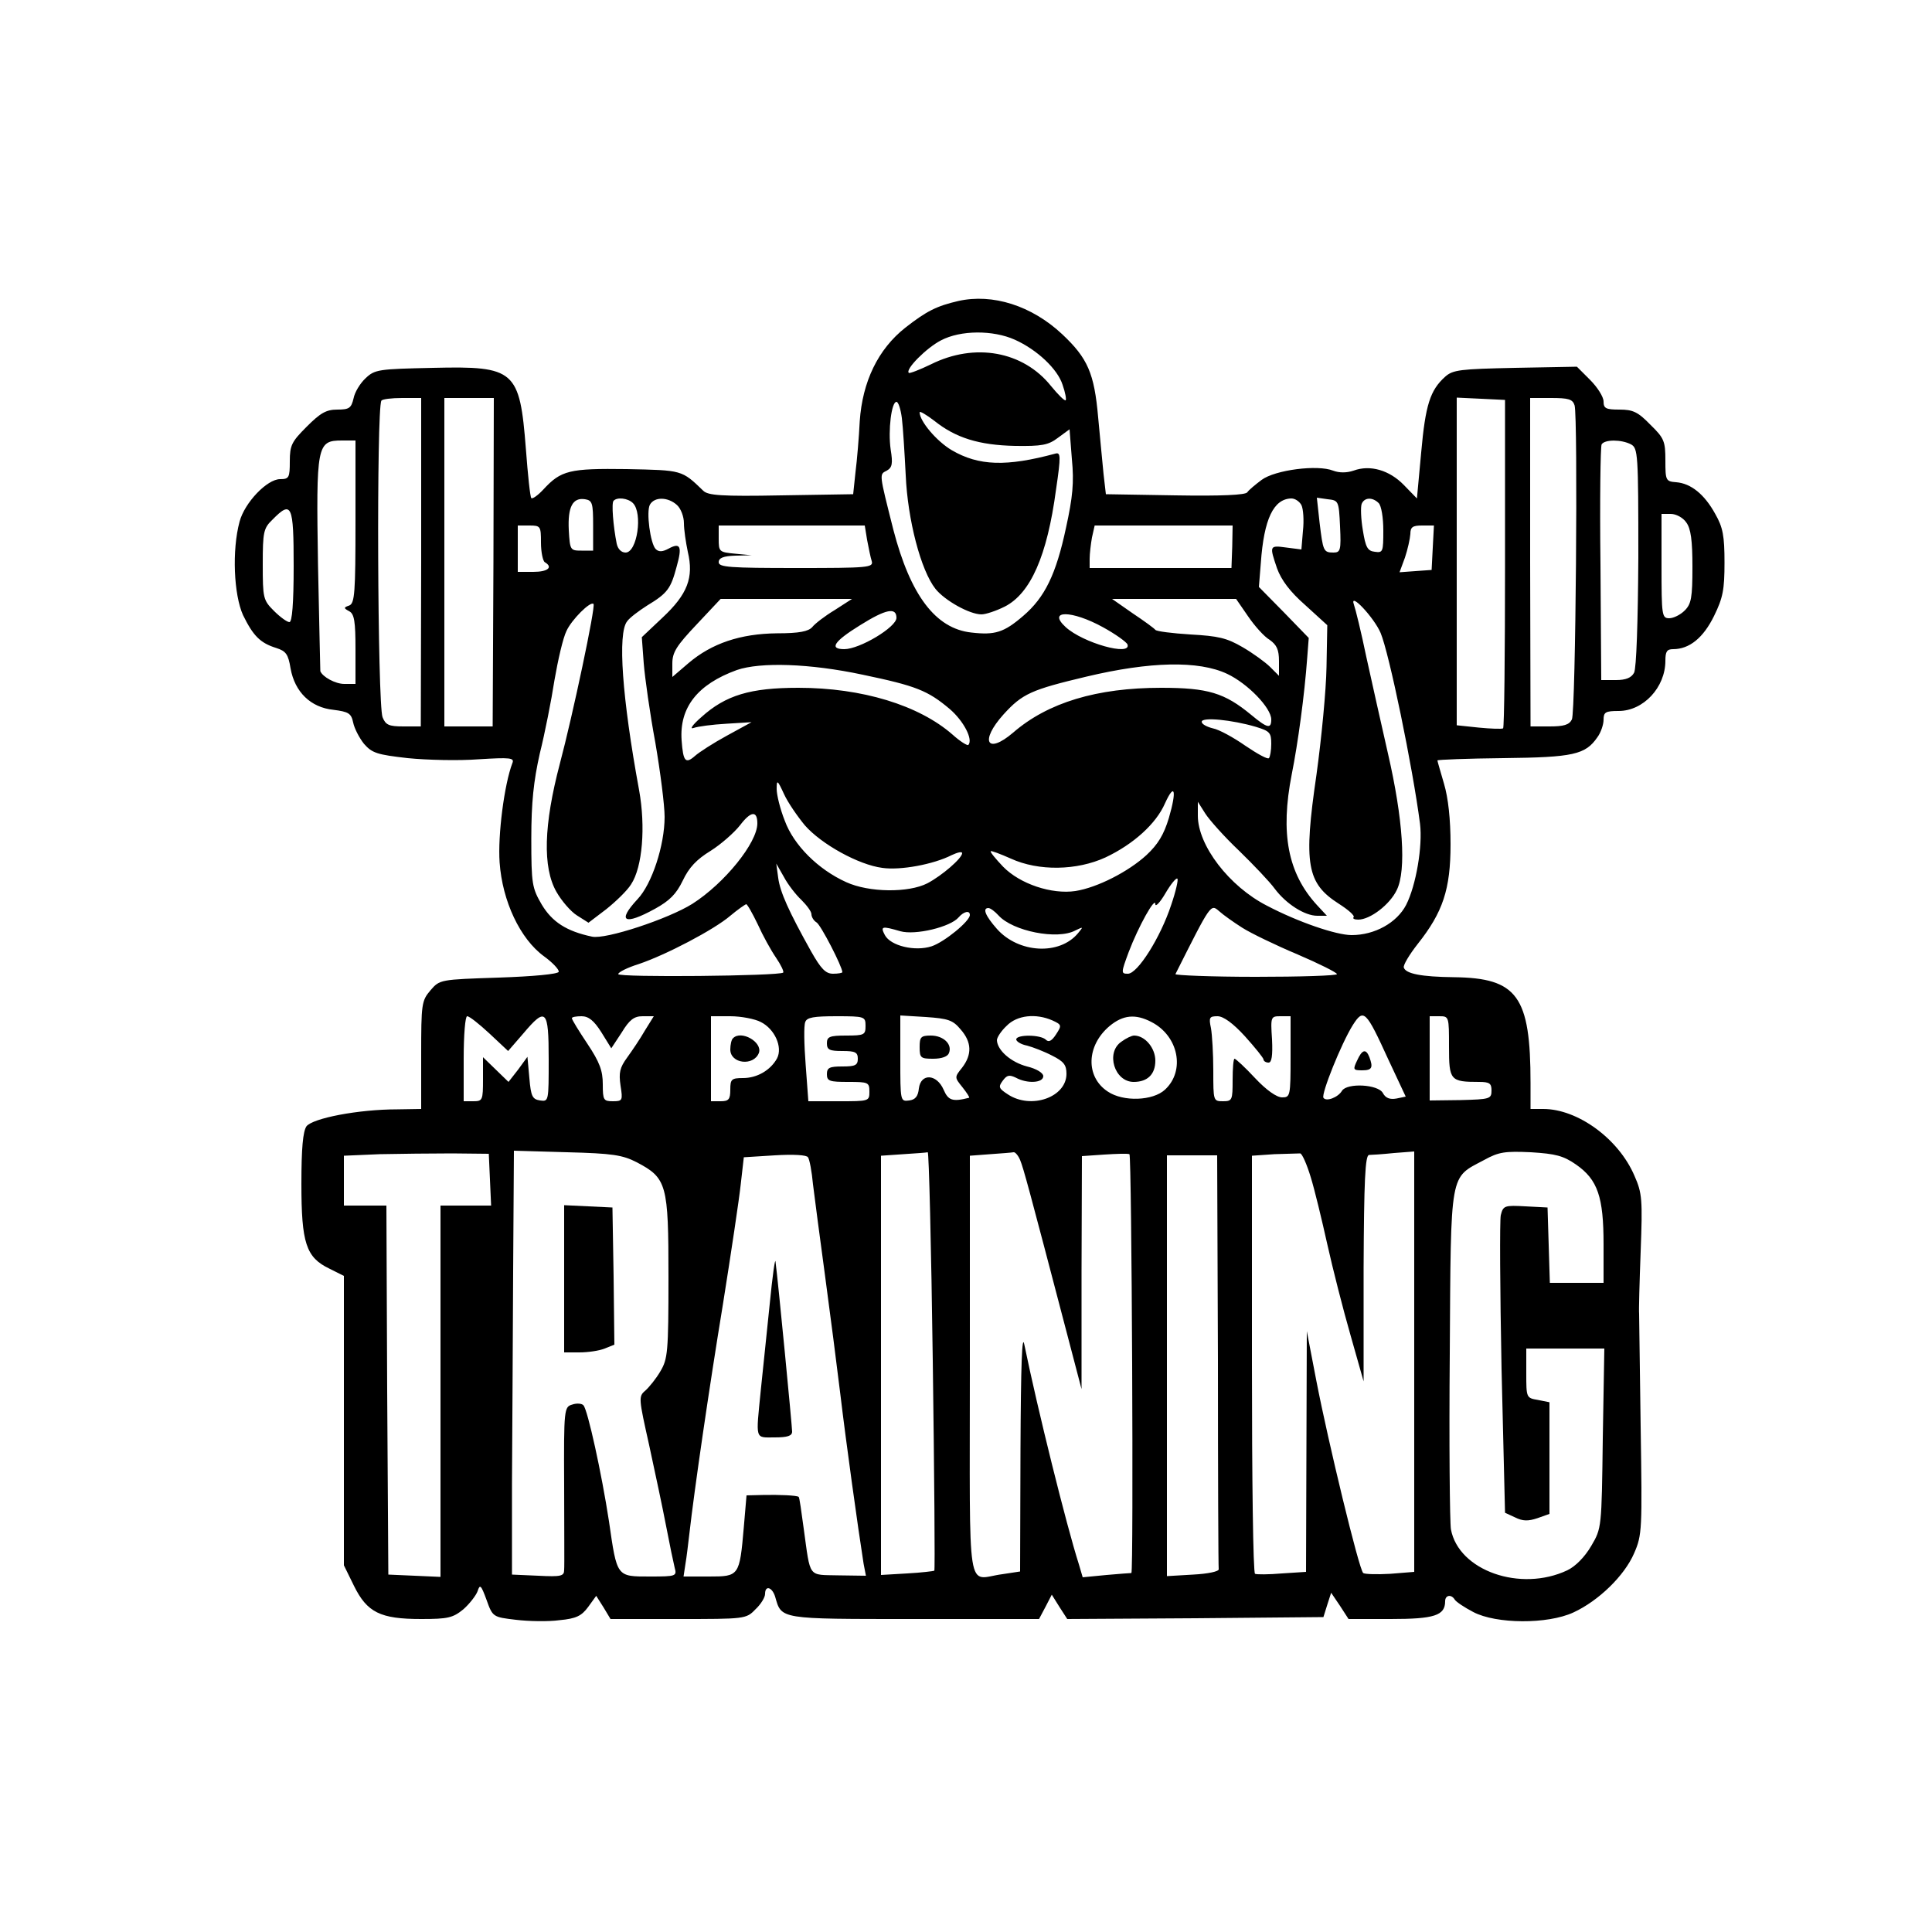 <?xml version="1.0" standalone="no"?>
<!DOCTYPE svg PUBLIC "-//W3C//DTD SVG 20010904//EN"
 "http://www.w3.org/TR/2001/REC-SVG-20010904/DTD/svg10.dtd">
<svg version="1.0" xmlns="http://www.w3.org/2000/svg"
 width="500pt" height="500pt" viewBox="0 0 500 500"
 preserveAspectRatio="xMidYMid meet">

<g transform="translate(0,500) scale(0.1,-0.1)"
fill="#000000" stroke="none">
<path d="M2480 4221 c-56 -13 -82 -26 -137 -69 -71 -56 -111 -140 -118 -242
-2 -41 -7 -101 -11 -132 l-6 -57 -186 -3 c-156 -3 -190 0 -202 12 -56 54 -54
53 -198 56 -148 2 -170 -3 -216 -53 -14 -15 -28 -25 -31 -22 -3 3 -9 60 -14
127 -16 204 -28 215 -240 210 -141 -3 -151 -4 -175 -27 -14 -13 -28 -36 -31
-52 -6 -25 -11 -29 -42 -29 -29 0 -44 -9 -79 -44 -39 -39 -44 -48 -44 -90 0
-42 -2 -46 -25 -46 -34 0 -92 -61 -105 -110 -20 -74 -15 -189 9 -242 26 -53
44 -72 86 -85 25 -8 31 -16 37 -53 11 -61 52 -101 111 -107 39 -5 46 -9 51
-33 3 -15 16 -40 28 -55 21 -24 34 -28 113 -37 50 -5 132 -7 184 -3 81 5 93 4
87 -10 -21 -55 -38 -187 -33 -257 7 -100 53 -198 115 -243 22 -16 39 -34 38
-40 -2 -6 -66 -12 -155 -15 -152 -5 -153 -5 -177 -33 -23 -27 -24 -35 -24
-168 l0 -139 -62 -1 c-101 0 -219 -23 -235 -44 -9 -14 -13 -56 -13 -149 0
-153 12 -190 72 -219 l38 -19 0 -374 0 -375 26 -53 c34 -69 68 -86 174 -86 69
0 82 3 109 25 16 14 33 36 37 47 6 19 9 16 23 -22 16 -45 17 -45 76 -52 33 -4
84 -5 113 -1 43 4 57 11 74 34 l21 29 19 -30 18 -30 175 0 c173 0 176 0 200
25 14 13 25 31 25 40 0 23 18 18 26 -7 17 -59 8 -58 360 -58 l323 0 17 32 16
31 20 -32 20 -31 332 2 331 3 10 32 10 31 23 -34 22 -34 109 0 c113 0 141 9
141 46 0 16 16 19 25 4 4 -6 25 -20 48 -32 59 -31 192 -32 259 -1 65 30 132
95 157 153 21 48 21 61 17 328 -2 152 -4 284 -4 292 -1 8 1 81 4 161 5 134 4
151 -16 196 -41 96 -147 173 -236 173 l-33 0 0 67 c0 225 -34 272 -198 274
-85 1 -125 9 -130 25 -2 6 14 33 36 61 65 82 85 141 85 258 0 65 -6 120 -17
157 -9 31 -17 58 -17 60 0 2 77 5 171 6 181 2 212 9 243 54 9 12 16 33 16 45
0 20 5 23 39 23 64 0 121 61 121 130 0 24 4 30 20 30 42 0 78 29 106 86 23 47
27 68 27 138 0 69 -4 91 -24 126 -28 51 -63 79 -101 82 -27 2 -28 5 -28 56 0
50 -3 58 -39 93 -32 33 -45 39 -80 39 -35 0 -41 3 -41 21 0 12 -16 37 -35 56
l-34 34 -160 -3 c-142 -3 -161 -5 -181 -23 -39 -35 -51 -73 -62 -196 l-11
-119 -34 35 c-37 38 -87 53 -130 37 -18 -6 -37 -6 -53 0 -40 16 -150 2 -185
-24 -16 -12 -33 -26 -37 -32 -4 -7 -66 -10 -186 -8 l-180 3 -6 52 c-3 29 -9
95 -14 147 -10 114 -27 153 -93 215 -79 74 -180 106 -269 86z m146 -100 c58
-26 111 -76 124 -117 7 -20 10 -37 8 -40 -3 -2 -20 15 -38 37 -72 90 -197 113
-311 56 -29 -14 -55 -24 -57 -22 -10 9 46 65 83 84 51 27 135 27 191 2z
m-1536 -576 l-1 -425 -45 0 c-38 0 -46 4 -54 24 -13 35 -16 797 -3 819 2 4 26
7 54 7 l49 0 0 -425z m187 0 l-2 -425 -62 0 -63 0 0 425 0 425 64 0 64 0 -1
-425z m2618 -3 c0 -233 -2 -425 -5 -427 -4 -2 -32 -1 -63 2 l-57 6 0 424 0
424 63 -3 62 -3 0 -423z m180 409 c9 -29 3 -794 -7 -813 -7 -14 -21 -18 -58
-18 l-49 0 -1 425 0 425 54 0 c45 0 56 -3 61 -19z m-1741 -33 c3 -24 7 -90 10
-148 5 -115 39 -246 77 -294 24 -30 88 -66 119 -66 11 0 38 9 60 20 67 34 110
131 133 303 13 88 12 97 -2 93 -126 -34 -198 -32 -268 9 -39 23 -83 75 -83 98
0 4 17 -6 38 -22 55 -44 115 -63 209 -65 69 -1 86 2 111 21 l30 22 6 -77 c6
-61 2 -99 -15 -177 -26 -122 -55 -181 -111 -229 -50 -43 -73 -50 -134 -43 -93
10 -158 97 -202 266 -37 147 -37 143 -17 153 14 8 16 18 10 55 -7 49 2 123 15
123 5 0 11 -19 14 -42z m-1414 -268 c0 -184 -2 -211 -16 -217 -15 -5 -15 -7 0
-15 13 -7 16 -27 16 -98 l0 -90 -29 0 c-23 0 -56 18 -62 33 0 1 -3 125 -6 275
-5 311 -3 322 62 322 l35 0 0 -210z m3301 200 c18 -10 19 -24 19 -292 -1 -167
-5 -288 -11 -299 -7 -13 -21 -19 -47 -19 l-38 0 -2 300 c-2 166 0 305 3 310 8
13 51 13 76 0z m-2686 -210 l0 -65 -30 0 c-29 0 -30 1 -33 53 -3 60 10 85 42
80 19 -3 21 -10 21 -68z m103 58 c26 -26 11 -128 -19 -128 -11 0 -20 9 -23 23
-9 45 -14 106 -8 111 9 10 37 7 50 -6z m114 -5 c10 -9 18 -30 18 -47 0 -17 5
-50 10 -74 16 -67 -1 -110 -65 -170 l-54 -51 5 -68 c3 -37 16 -130 30 -205 13
-76 24 -162 24 -192 0 -74 -33 -174 -70 -213 -54 -58 -35 -69 45 -25 38 21 55
38 72 73 16 34 36 55 72 77 27 17 61 47 76 66 28 37 45 39 45 5 0 -50 -85
-155 -168 -208 -62 -39 -225 -93 -260 -85 -66 14 -103 38 -130 83 -25 43 -27
53 -27 171 0 93 6 149 22 220 13 52 30 138 38 190 9 52 22 109 31 127 13 29
62 78 70 70 6 -6 -54 -289 -87 -413 -42 -159 -45 -269 -9 -332 13 -23 37 -51
53 -61 l30 -19 46 35 c25 20 54 48 64 64 30 45 38 150 21 244 -44 239 -56 406
-31 437 6 9 30 27 52 41 53 32 61 44 76 100 15 53 10 64 -21 47 -15 -8 -25 -9
-33 -1 -14 14 -25 97 -15 115 12 21 47 20 70 -1z m1616 0 c5 -10 7 -40 4 -67
l-4 -48 -39 5 c-44 6 -44 5 -24 -54 11 -30 33 -60 73 -95 l57 -52 -2 -108 c-1
-60 -13 -185 -26 -279 -34 -232 -25 -281 58 -334 25 -16 42 -31 38 -35 -3 -3
2 -6 12 -6 31 0 82 39 100 77 25 51 16 184 -23 353 -17 74 -42 187 -56 250
-13 63 -28 124 -32 135 -13 36 52 -33 69 -73 22 -52 83 -347 102 -494 7 -57
-10 -159 -36 -210 -24 -46 -81 -78 -141 -78 -40 0 -139 34 -219 76 -98 50
-179 156 -179 233 l0 36 19 -30 c10 -16 49 -60 87 -96 38 -37 80 -81 93 -99
30 -40 78 -70 110 -70 l25 0 -26 28 c-75 82 -95 185 -65 338 16 80 33 205 40
301 l4 52 -64 66 -65 66 5 62 c8 114 33 166 79 167 10 0 21 -8 26 -17z m100
-55 c3 -62 1 -68 -17 -68 -26 0 -27 4 -36 78 l-7 64 28 -4 c28 -3 29 -4 32
-70z m100 60 c7 -7 12 -38 12 -71 0 -55 -1 -58 -22 -55 -19 2 -24 12 -31 56
-5 29 -6 60 -3 68 7 17 28 18 44 2z m-2808 -163 c0 -97 -4 -145 -11 -145 -6 0
-24 13 -40 29 -28 28 -29 33 -29 121 0 83 2 93 25 115 50 51 55 39 55 -120z
m3604 113 c12 -16 16 -47 16 -115 0 -80 -3 -96 -20 -113 -11 -11 -29 -20 -40
-20 -19 0 -20 7 -20 135 l0 135 24 0 c14 0 32 -10 40 -22z m-2964 -52 c0 -25
5 -48 10 -51 22 -13 8 -25 -30 -25 l-40 0 0 60 0 60 30 0 c29 0 30 -2 30 -44z
m844 7 c4 -21 9 -46 12 -55 5 -17 -9 -18 -195 -18 -172 0 -201 2 -201 15 0 11
12 16 43 17 l42 1 -42 4 c-42 4 -43 5 -43 39 l0 34 189 0 189 0 6 -37z m945
-18 l-2 -55 -183 0 -184 0 0 24 c0 13 3 38 6 55 l7 31 178 0 179 0 -1 -55z
m519 -2 l-3 -58 -42 -3 -41 -3 14 38 c7 21 13 48 14 61 0 18 6 22 30 22 l31 0
-3 -57z m-1548 -162 c-25 -15 -51 -35 -58 -44 -10 -11 -33 -16 -91 -16 -95 -1
-169 -26 -229 -77 l-42 -36 0 35 c0 29 11 46 63 101 l62 66 170 0 170 0 -45
-29z m1070 -16 c17 -25 42 -53 56 -61 18 -13 24 -25 24 -55 l0 -38 -23 23
c-12 12 -45 36 -71 51 -41 24 -63 29 -135 33 -47 3 -88 8 -91 12 -3 4 -29 23
-59 43 l-53 37 160 0 161 0 31 -45z m-910 -4 c0 -24 -95 -81 -135 -81 -40 0
-27 20 41 62 67 42 94 47 94 19z m534 -24 c33 -18 62 -39 64 -45 10 -31 -115
4 -160 45 -49 45 16 44 96 0z m-622 -123 c139 -29 169 -41 226 -89 36 -31 61
-79 48 -93 -3 -2 -21 9 -41 27 -87 76 -234 121 -399 121 -124 0 -188 -19 -251
-76 -23 -20 -31 -32 -20 -28 11 4 49 9 85 11 l65 4 -64 -35 c-35 -19 -72 -43
-82 -52 -25 -22 -31 -15 -35 40 -6 85 41 145 143 182 61 21 189 17 325 -12z
m944 2 c53 -25 114 -88 114 -118 0 -25 -10 -23 -52 12 -69 57 -112 70 -233 70
-166 0 -293 -38 -383 -116 -68 -58 -87 -22 -25 47 49 54 72 64 215 98 164 39
290 42 364 7z m74 -137 c36 -11 40 -15 40 -44 0 -17 -3 -34 -6 -37 -3 -4 -30
11 -61 32 -30 21 -68 42 -84 45 -16 4 -29 11 -29 17 0 13 79 5 140 -13z
m-1167 -255 c43 -49 139 -102 200 -110 47 -7 133 9 180 33 15 7 27 10 27 5 0
-13 -52 -58 -90 -78 -49 -25 -151 -24 -210 3 -73 33 -136 96 -159 159 -12 30
-21 67 -21 82 0 25 2 24 19 -13 10 -22 35 -58 54 -81z m942 19 c-13 -43 -28
-68 -58 -96 -47 -43 -127 -84 -184 -93 -61 -9 -143 18 -187 63 -19 20 -34 38
-32 40 1 2 25 -7 52 -19 72 -33 171 -31 245 3 72 34 131 87 154 140 25 55 31
34 10 -38z m-951 -212 c14 -14 26 -30 26 -37 0 -7 6 -17 13 -21 11 -6 67 -115
67 -129 0 -2 -11 -4 -24 -4 -19 0 -31 12 -57 58 -58 104 -80 153 -85 190 l-5
37 20 -35 c10 -19 31 -46 45 -59z m957 -13 c-28 -85 -87 -178 -112 -178 -18 0
-18 2 2 56 25 66 69 145 69 124 0 -8 12 4 26 28 14 24 28 41 31 38 3 -2 -4
-33 -16 -68z m-1070 -50 c13 -29 34 -67 47 -86 13 -19 21 -36 19 -39 -10 -9
-427 -13 -427 -4 0 5 24 17 53 26 71 24 195 89 237 125 19 16 38 29 41 30 3 0
16 -23 30 -52z m1254 -9 c22 -14 86 -45 143 -69 56 -24 102 -47 102 -51 0 -4
-95 -7 -210 -7 -116 0 -209 4 -208 7 92 183 91 182 113 163 11 -10 38 -29 60
-43z m-631 32 c37 -41 153 -64 199 -39 21 10 21 10 7 -7 -48 -58 -154 -52
-210 11 -30 34 -38 54 -22 54 5 0 17 -9 26 -19z m-74 1 c0 -16 -66 -70 -99
-81 -43 -14 -106 1 -121 29 -12 23 -8 24 40 10 39 -11 130 11 151 36 13 15 29
19 29 6z m1083 -374 l45 -96 -24 -5 c-17 -3 -28 1 -35 14 -12 23 -93 27 -106
6 -10 -17 -41 -29 -48 -18 -6 10 46 140 76 188 28 44 34 38 92 -89z m-2326 67
l48 -45 39 45 c59 70 66 63 66 -66 0 -109 0 -110 -22 -107 -20 3 -24 10 -28
58 l-5 55 -24 -33 -25 -32 -33 32 -33 32 0 -57 c0 -54 -1 -57 -25 -57 l-25 0
0 110 c0 62 4 110 9 110 6 0 31 -20 58 -45z m289 4 l26 -42 27 41 c20 33 32
42 54 42 l29 0 -23 -37 c-12 -21 -33 -52 -46 -70 -19 -26 -22 -39 -17 -73 6
-38 5 -40 -20 -40 -24 0 -26 3 -26 44 0 35 -8 57 -40 105 -22 33 -40 62 -40
66 0 3 11 5 25 5 18 0 32 -11 51 -41z m413 26 c36 -18 57 -65 42 -94 -17 -31
-52 -51 -88 -51 -30 0 -33 -3 -33 -30 0 -25 -4 -30 -25 -30 l-25 0 0 110 0
110 50 0 c28 0 64 -7 79 -15z m271 -10 c0 -23 -3 -25 -50 -25 -43 0 -50 -3
-50 -20 0 -17 7 -20 40 -20 33 0 40 -3 40 -20 0 -17 -7 -20 -40 -20 -33 0 -40
-3 -40 -20 0 -18 7 -20 55 -20 52 0 55 -1 55 -25 0 -25 -1 -25 -79 -25 l-79 0
-7 95 c-4 52 -5 101 -1 110 4 12 22 15 81 15 73 0 75 -1 75 -25z m246 -9 c29
-33 30 -65 4 -99 -20 -25 -20 -25 1 -51 11 -14 19 -26 17 -27 -43 -11 -54 -7
-66 21 -18 41 -59 43 -64 3 -2 -20 -9 -29 -25 -31 -23 -3 -23 -2 -23 108 l0
112 66 -4 c58 -4 70 -8 90 -32z m238 23 c24 -11 24 -13 9 -36 -11 -17 -19 -21
-26 -14 -14 14 -77 14 -77 1 0 -5 12 -13 28 -16 15 -4 44 -15 65 -26 30 -15
37 -24 37 -47 0 -61 -92 -93 -152 -53 -23 15 -25 19 -13 35 11 15 17 16 34 8
29 -16 71 -14 71 4 0 8 -17 19 -42 25 -42 11 -77 42 -78 68 0 7 11 24 25 37
27 28 76 33 119 14z m256 -4 c70 -36 88 -126 35 -175 -31 -29 -108 -32 -148
-5 -58 38 -56 119 5 170 34 28 66 32 108 10z m242 -37 c26 -29 48 -56 48 -60
0 -4 6 -8 13 -8 8 0 11 17 9 60 -4 59 -3 60 22 60 l26 0 0 -105 c0 -102 -1
-105 -22 -105 -14 0 -41 19 -70 50 -26 28 -50 50 -53 50 -3 0 -5 -25 -5 -55 0
-52 -1 -55 -25 -55 -25 0 -25 1 -25 79 0 43 -3 93 -6 110 -6 28 -4 31 17 31
15 0 40 -18 71 -52z m528 -27 c0 -87 3 -91 78 -91 27 0 32 -4 32 -22 0 -22 -4
-23 -80 -25 l-80 -1 0 109 0 109 25 0 c25 0 25 -1 25 -79z m-2482 -344 l3 -67
-65 0 -66 0 0 -480 0 -481 -67 3 -68 3 -3 478 -2 477 -55 0 -55 0 0 65 0 64
93 4 c50 1 135 2 187 2 l95 -1 3 -67z m380 45 c78 -41 82 -57 82 -297 0 -195
-2 -212 -21 -244 -11 -19 -29 -41 -39 -50 -18 -15 -17 -20 10 -141 15 -69 35
-163 44 -210 9 -47 19 -95 22 -107 6 -22 4 -23 -64 -23 -87 0 -85 -2 -106 143
-19 124 -55 288 -66 300 -4 5 -18 6 -29 2 -21 -6 -22 -11 -21 -208 0 -111 1
-210 0 -220 0 -16 -8 -18 -67 -15 l-68 3 0 235 c1 129 2 376 3 549 l2 313 138
-4 c117 -3 143 -7 180 -26z m456 -57 c4 -33 18 -139 31 -235 13 -96 31 -236
40 -310 14 -118 45 -342 60 -437 l6 -31 -71 1 c-80 2 -72 -9 -90 121 -6 44
-11 81 -13 82 -4 4 -51 6 -93 5 l-42 -1 -7 -82 c-11 -127 -12 -128 -90 -128
l-66 0 5 33 c3 17 7 52 10 77 13 115 51 376 87 595 21 132 42 272 46 310 l8
70 80 5 c48 3 83 1 86 -5 4 -5 10 -37 13 -70z m310 -456 c4 -298 6 -543 4
-544 -2 -1 -33 -5 -70 -7 l-68 -4 0 543 0 542 58 4 c31 2 60 4 63 5 3 1 9
-242 13 -539z m226 519 c9 -22 22 -70 121 -448 l38 -145 0 302 1 301 58 4 c31
2 60 3 65 1 6 -4 11 -1082 5 -1084 -2 0 -31 -2 -64 -5 l-62 -6 -10 34 c-32
100 -107 402 -141 568 -6 31 -9 -51 -10 -271 l-1 -316 -46 -7 c-94 -12 -84
-77 -84 538 l0 545 53 4 c28 2 55 4 60 5 4 1 12 -8 17 -20z m752 -44 c10 -32
29 -111 43 -174 14 -63 41 -169 60 -235 l34 -120 0 293 c1 226 4 292 14 293 6
0 36 2 65 5 l52 4 0 -544 0 -544 -62 -5 c-35 -2 -66 -1 -70 2 -11 9 -91 341
-121 496 l-25 130 -1 -311 -1 -312 -62 -4 c-35 -3 -66 -3 -70 -1 -5 2 -8 247
-8 543 l0 539 58 4 c31 1 61 2 67 2 5 -1 17 -28 27 -61z m687 32 c56 -39 71
-84 71 -206 l0 -100 -70 0 -69 0 -3 98 -3 97 -57 3 c-54 3 -58 2 -64 -23 -3
-14 -2 -193 2 -398 l9 -372 26 -12 c20 -10 34 -10 58 -2 l31 11 0 144 0 145
-30 6 c-30 5 -30 6 -30 69 l0 64 101 0 101 0 -4 -232 c-3 -233 -3 -233 -30
-279 -17 -29 -41 -53 -62 -63 -121 -57 -281 -1 -301 106 -3 18 -5 223 -3 455
3 478 -1 453 89 501 38 21 54 23 121 20 64 -4 84 -9 117 -32z m-927 -506 c0
-291 1 -535 2 -541 1 -6 -28 -12 -66 -14 l-68 -4 0 545 0 544 65 0 65 0 2
-530z"/>
<path d="M3512 2255 c-11 -23 -10 -25 13 -25 26 0 29 7 19 34 -9 23 -19 20
-32 -9z"/>
<path d="M1897 2313 c-4 -3 -7 -17 -7 -29 0 -37 60 -44 74 -9 10 28 -46 60
-67 38z"/>
<path d="M2380 2290 c0 -28 3 -30 35 -30 23 0 38 6 41 15 9 23 -15 45 -47 45
-26 0 -29 -4 -29 -30z"/>
<path d="M2902 2304 c-41 -28 -18 -104 32 -104 36 0 56 20 56 55 0 33 -27 65
-55 65 -6 0 -21 -7 -33 -16z"/>
<path d="M1460 1690 l0 -190 39 0 c22 0 51 4 66 10 l25 10 -2 177 -3 178 -62
3 -63 3 0 -191z"/>
<path d="M1992 1625 c-7 -71 -18 -171 -23 -222 -13 -132 -16 -123 36 -123 33
0 45 4 45 15 0 13 -36 387 -43 440 -1 11 -8 -38 -15 -110z"/>
</g>
</svg>

